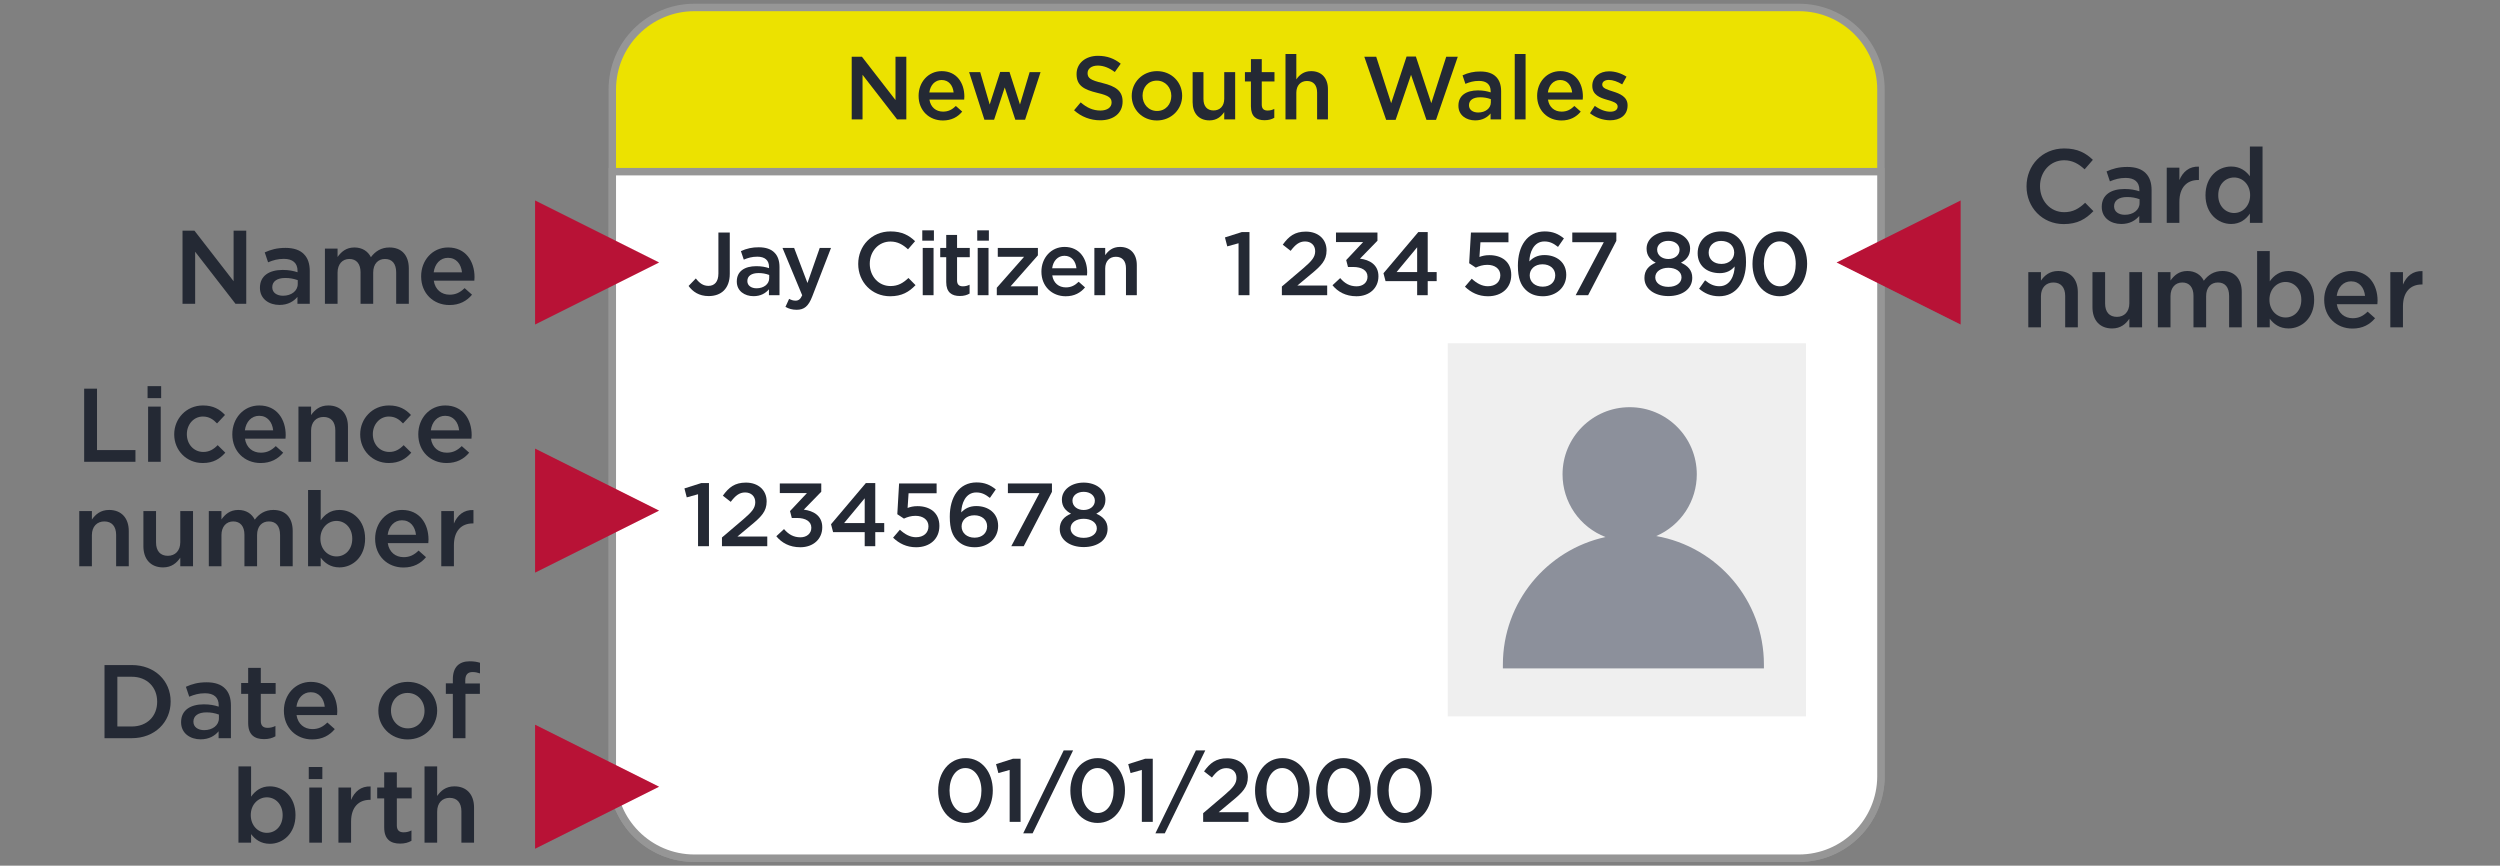 <svg width="335" height="116" xmlns="http://www.w3.org/2000/svg" aria-labelledby="uniqueTitleID uniqueDescID"><rect width="100%" height="100%" fill="#808080" stroke="none"/><defs><clipPath id="a"><path d="M335 0v116H0V0h335z"/></clipPath><clipPath id="b"><path d="M159 0c6.075 0 11 4.925 11 11v92c0 6.075-4.925 11-11 11H11c-6.075 0-11-4.925-11-11V11C0 4.925 4.925 0 11 0h148z"/></clipPath><clipPath id="c"><path d="M170 0v81c0 6.075-4.925 11-11 11H11C4.925 92 0 87.075 0 81V0h170z"/></clipPath><clipPath id="d"><path d="M1.596 0l5.25 6.776V0H8.54v9.8H7.098L1.694 2.828V9.8H0V0h1.596z"/></clipPath><clipPath id="e"><path d="M3.43 0c1.106 0 1.932.294 2.45.826.546.532.798 1.316.798 2.282V7.49H5.026v-.924c-.504.602-1.274 1.078-2.408 1.078C1.232 7.644 0 6.846 0 5.362v-.028c0-1.596 1.246-2.38 3.052-2.38.826 0 1.414.126 1.988.308V3.08c0-1.05-.644-1.61-1.834-1.61-.826 0-1.442.182-2.114.462L.644.602C1.456.238 2.254 0 3.43 0zm-.042 4.032c-1.092 0-1.736.462-1.736 1.232v.028c0 .714.63 1.12 1.442 1.12 1.12 0 1.974-.644 1.974-1.582v-.504a4.696 4.696 0 0 0-1.68-.294z"/></clipPath><clipPath id="f"><path d="M8.652 0c1.61 0 2.59 1.022 2.59 2.828v4.718H9.548v-4.2c0-1.176-.546-1.806-1.498-1.806-.924 0-1.582.644-1.582 1.834v4.172H4.774V3.332c0-1.148-.56-1.792-1.498-1.792s-1.582.7-1.582 1.834v4.172H0V.154h1.694v1.12C2.17.616 2.814 0 3.948 0c1.064 0 1.82.518 2.212 1.302C6.748.518 7.532 0 8.652 0z"/></clipPath><clipPath id="g"><path d="M3.612 0c2.352 0 3.542 1.848 3.542 3.976 0 .154-.014.308-.028.476H1.694c.182 1.204 1.036 1.876 2.128 1.876.826 0 1.414-.308 2.002-.882l.994.882c-.7.84-1.666 1.386-3.024 1.386C1.652 7.714 0 6.16 0 3.878V3.85C0 1.736 1.498 0 3.612 0zm-.014 1.386c-1.036 0-1.764.798-1.918 1.946h3.794c-.112-1.092-.756-1.946-1.876-1.946z"/></clipPath><clipPath id="h"><path d="M3.654 0c3.08 0 5.208 2.114 5.208 4.872V4.9c0 2.758-2.128 4.9-5.208 4.9H0V0zm0 1.568H1.722v6.664h1.932c2.058 0 3.402-1.386 3.402-3.304V4.9c0-1.918-1.344-3.332-3.402-3.332z"/></clipPath><clipPath id="i"><path d="M3.43 0c1.106 0 1.932.294 2.45.826.546.532.798 1.316.798 2.282V7.49H5.026v-.924c-.504.602-1.274 1.078-2.408 1.078C1.232 7.644 0 6.846 0 5.362v-.028c0-1.596 1.246-2.38 3.052-2.38.826 0 1.414.126 1.988.308V3.08c0-1.05-.644-1.61-1.834-1.61-.826 0-1.442.182-2.114.462L.644.602C1.456.238 2.254 0 3.43 0zm-.042 4.032c-1.092 0-1.736.462-1.736 1.232v.028c0 .714.63 1.12 1.442 1.12 1.12 0 1.974-.644 1.974-1.582v-.504a4.696 4.696 0 0 0-1.68-.294z"/></clipPath><clipPath id="j"><path d="M2.632 0v2.03H4.62v1.456H2.632v3.626c0 .658.336.924.91.924.378 0 .714-.084 1.05-.252V9.17c-.42.238-.882.378-1.526.378-1.246 0-2.128-.546-2.128-2.17V3.486H0V2.03h.938V0h1.694z"/></clipPath><clipPath id="k"><path d="M3.612 0c2.352 0 3.542 1.848 3.542 3.976 0 .154-.014.308-.028.476H1.694c.182 1.204 1.036 1.876 2.128 1.876.826 0 1.414-.308 2.002-.882l.994.882c-.7.84-1.666 1.386-3.024 1.386C1.652 7.714 0 6.16 0 3.878V3.85C0 1.736 1.498 0 3.612 0zm-.014 1.386c-1.036 0-1.764.798-1.918 1.946h3.794c-.112-1.092-.756-1.946-1.876-1.946z"/></clipPath><clipPath id="l"><path d="M3.948 0c2.268 0 3.934 1.722 3.934 3.836v.028c0 2.1-1.68 3.85-3.962 3.85C1.666 7.714 0 5.992 0 3.892v-.028C0 1.75 1.68 0 3.948 0zM3.92 1.484c-1.358 0-2.226 1.064-2.226 2.352v.028c0 1.288.938 2.366 2.254 2.366 1.372 0 2.24-1.064 2.24-2.338v-.028c0-1.302-.938-2.38-2.268-2.38z"/></clipPath><clipPath id="m"><path d="M3.206 0c.588 0 .994.084 1.372.196v1.428c-.336-.112-.63-.182-.994-.182-.644 0-.98.35-.98 1.12v.406h1.96v1.4H2.632v5.936H.938V4.368H0V2.954h.938v-.546c0-.812.21-1.428.602-1.82C1.932.196 2.478 0 3.206 0z"/></clipPath><clipPath id="n"><path d="M1.694 0v4.06c.546-.77 1.316-1.386 2.52-1.386 1.736 0 3.43 1.372 3.43 3.836v.028c0 2.45-1.68 3.836-3.43 3.836-1.232 0-2.002-.616-2.52-1.302v1.148H0V0h1.694zm2.114 4.144c-1.148 0-2.156.952-2.156 2.366v.028c0 1.414 1.008 2.366 2.156 2.366 1.162 0 2.114-.91 2.114-2.366V6.51c0-1.428-.966-2.366-2.114-2.366z"/></clipPath><clipPath id="o"><path d="M1.764 2.744v7.392H.07V2.744h1.694zM1.82 0v1.61H0V0h1.82z"/></clipPath><clipPath id="p"><path d="M4.11 0l.202.003v1.792h-.098c-1.484 0-2.52.966-2.52 2.926v2.814H0V.143h1.694v1.666C2.156.703 3.01-.053 4.312.003z"/></clipPath><clipPath id="q"><path d="M2.632 0v2.03H4.62v1.456H2.632v3.626c0 .658.336.924.91.924.378 0 .714-.084 1.05-.252V9.17c-.42.238-.882.378-1.526.378-1.246 0-2.128-.546-2.128-2.17V3.486H0V2.03h.938V0h1.694z"/></clipPath><clipPath id="r"><path d="M1.694 0v3.962c.476-.686 1.162-1.288 2.31-1.288 1.666 0 2.632 1.12 2.632 2.828v4.718H4.942v-4.2c0-1.148-.574-1.806-1.582-1.806-.98 0-1.666.686-1.666 1.834v4.172H0V0h1.694z"/></clipPath><clipPath id="s"><path d="M1.722 0v8.232h5.152V9.8H0V0h1.722z"/></clipPath><clipPath id="t"><path d="M1.764 2.744v7.392H.07V2.744h1.694zM1.82 0v1.61H0V0h1.82z"/></clipPath><clipPath id="u"><path d="M3.85 0c1.386 0 2.254.518 2.954 1.274L5.74 2.408c-.518-.546-1.064-.924-1.904-.924-1.232 0-2.142 1.064-2.142 2.352v.028c0 1.316.91 2.366 2.212 2.366.798 0 1.386-.364 1.918-.91l1.022 1.008c-.728.812-1.582 1.386-3.024 1.386C1.624 7.714 0 5.992 0 3.892v-.028C0 1.764 1.624 0 3.85 0z"/></clipPath><clipPath id="v"><path d="M3.612 0c2.352 0 3.542 1.848 3.542 3.976 0 .154-.014.308-.028.476H1.694c.182 1.204 1.036 1.876 2.128 1.876.826 0 1.414-.308 2.002-.882l.994.882c-.7.84-1.666 1.386-3.024 1.386C1.652 7.714 0 6.16 0 3.878V3.85C0 1.736 1.498 0 3.612 0zm-.014 1.386c-1.036 0-1.764.798-1.918 1.946h3.794c-.112-1.092-.756-1.946-1.876-1.946z"/></clipPath><clipPath id="w"><path d="M4.004 0C5.67 0 6.636 1.12 6.636 2.828v4.718H4.942v-4.2c0-1.148-.574-1.806-1.582-1.806-.98 0-1.666.686-1.666 1.834v4.172H0V.154h1.694v1.134C2.17.602 2.856 0 4.004 0z"/></clipPath><clipPath id="x"><path d="M3.85 0c1.386 0 2.254.518 2.954 1.274L5.74 2.408c-.518-.546-1.064-.924-1.904-.924-1.232 0-2.142 1.064-2.142 2.352v.028c0 1.316.91 2.366 2.212 2.366.798 0 1.386-.364 1.918-.91l1.022 1.008c-.728.812-1.582 1.386-3.024 1.386C1.624 7.714 0 5.992 0 3.892v-.028C0 1.764 1.624 0 3.85 0z"/></clipPath><clipPath id="y"><path d="M3.612 0c2.352 0 3.542 1.848 3.542 3.976 0 .154-.014.308-.028.476H1.694c.182 1.204 1.036 1.876 2.128 1.876.826 0 1.414-.308 2.002-.882l.994.882c-.7.84-1.666 1.386-3.024 1.386C1.652 7.714 0 6.16 0 3.878V3.85C0 1.736 1.498 0 3.612 0zm-.014 1.386c-1.036 0-1.764.798-1.918 1.946h3.794c-.112-1.092-.756-1.946-1.876-1.946z"/></clipPath><clipPath id="z"><path d="M4.004 0C5.67 0 6.636 1.12 6.636 2.828v4.718H4.942v-4.2c0-1.148-.574-1.806-1.582-1.806-.98 0-1.666.686-1.666 1.834v4.172H0V.154h1.694v1.134C2.17.602 2.856 0 4.004 0z"/></clipPath><clipPath id="A"><path d="M1.694 0v4.2c0 1.148.574 1.792 1.582 1.792.98 0 1.666-.672 1.666-1.82V0H6.65v7.392H4.942V6.244c-.476.7-1.162 1.302-2.31 1.302C.966 7.546 0 6.426 0 4.704V0h1.694z"/></clipPath><clipPath id="B"><path d="M8.652 0c1.61 0 2.59 1.022 2.59 2.828v4.718H9.548v-4.2c0-1.176-.546-1.806-1.498-1.806-.924 0-1.582.644-1.582 1.834v4.172H4.774V3.332c0-1.148-.56-1.792-1.498-1.792s-1.582.7-1.582 1.834v4.172H0V.154h1.694v1.12C2.17.616 2.814 0 3.948 0c1.064 0 1.82.518 2.212 1.302C6.748.518 7.532 0 8.652 0z"/></clipPath><clipPath id="C"><path d="M1.694 0v4.06c.546-.77 1.316-1.386 2.52-1.386 1.736 0 3.43 1.372 3.43 3.836v.028c0 2.45-1.68 3.836-3.43 3.836-1.232 0-2.002-.616-2.52-1.302v1.148H0V0h1.694zm2.114 4.144c-1.148 0-2.156.952-2.156 2.366v.028c0 1.414 1.008 2.366 2.156 2.366 1.162 0 2.114-.91 2.114-2.366V6.51c0-1.428-.966-2.366-2.114-2.366z"/></clipPath><clipPath id="D"><path d="M3.612 0c2.352 0 3.542 1.848 3.542 3.976 0 .154-.014.308-.028.476H1.694c.182 1.204 1.036 1.876 2.128 1.876.826 0 1.414-.308 2.002-.882l.994.882c-.7.84-1.666 1.386-3.024 1.386C1.652 7.714 0 6.16 0 3.878V3.85C0 1.736 1.498 0 3.612 0zm-.014 1.386c-1.036 0-1.764.798-1.918 1.946h3.794c-.112-1.092-.756-1.946-1.876-1.946z"/></clipPath><clipPath id="E"><path d="M5.054 0C6.86 0 7.952.63 8.89 1.526L7.784 2.8C7 2.072 6.16 1.582 5.04 1.582c-1.862 0-3.234 1.54-3.234 3.458v.028c0 1.918 1.358 3.472 3.234 3.472 1.204 0 1.974-.476 2.814-1.26L8.96 8.4c-1.022 1.064-2.142 1.736-3.976 1.736C2.128 10.136 0 7.91 0 5.096v-.028C0 2.282 2.086 0 5.054 0z"/></clipPath><clipPath id="F"><path d="M3.43 0c1.106 0 1.932.294 2.45.826.546.532.798 1.316.798 2.282V7.49H5.026v-.924c-.504.602-1.274 1.078-2.408 1.078C1.232 7.644 0 6.846 0 5.362v-.028c0-1.596 1.246-2.38 3.052-2.38.826 0 1.414.126 1.988.308V3.08c0-1.05-.644-1.61-1.834-1.61-.826 0-1.442.182-2.114.462L.644.602C1.456.238 2.254 0 3.43 0zm-.042 4.032c-1.092 0-1.736.462-1.736 1.232v.028c0 .714.63 1.12 1.442 1.12 1.12 0 1.974-.644 1.974-1.582v-.504a4.696 4.696 0 0 0-1.68-.294z"/></clipPath><clipPath id="G"><path d="M4.11 0l.202.003v1.792h-.098c-1.484 0-2.52.966-2.52 2.926v2.814H0V.143h1.694v1.666C2.156.703 3.01-.053 4.312.003z"/></clipPath><clipPath id="H"><path d="M7.644 0v10.22H5.95V8.988c-.546.77-1.316 1.386-2.52 1.386C1.694 10.374 0 8.988 0 6.538V6.51c0-2.45 1.666-3.836 3.43-3.836 1.218 0 1.988.602 2.52 1.302V0h1.694zM3.836 4.144c-1.162 0-2.128.896-2.128 2.366v.028c0 1.428.98 2.366 2.128 2.366 1.134 0 2.142-.952 2.142-2.366V6.51c0-1.428-1.008-2.366-2.142-2.366z"/></clipPath><clipPath id="I"><path d="M4.004 0C5.67 0 6.636 1.12 6.636 2.828v4.718H4.942v-4.2c0-1.148-.574-1.806-1.582-1.806-.98 0-1.666.686-1.666 1.834v4.172H0V.154h1.694v1.134C2.17.602 2.856 0 4.004 0z"/></clipPath><clipPath id="J"><path d="M1.694 0v4.2c0 1.148.574 1.792 1.582 1.792.98 0 1.666-.672 1.666-1.82V0H6.65v7.392H4.942V6.244c-.476.7-1.162 1.302-2.31 1.302C.966 7.546 0 6.426 0 4.704V0h1.694z"/></clipPath><clipPath id="K"><path d="M8.652 0c1.61 0 2.59 1.022 2.59 2.828v4.718H9.548v-4.2c0-1.176-.546-1.806-1.498-1.806-.924 0-1.582.644-1.582 1.834v4.172H4.774V3.332c0-1.148-.56-1.792-1.498-1.792s-1.582.7-1.582 1.834v4.172H0V.154h1.694v1.12C2.17.616 2.814 0 3.948 0c1.064 0 1.82.518 2.212 1.302C6.748.518 7.532 0 8.652 0z"/></clipPath><clipPath id="L"><path d="M1.694 0v4.06c.546-.77 1.316-1.386 2.52-1.386 1.736 0 3.43 1.372 3.43 3.836v.028c0 2.45-1.68 3.836-3.43 3.836-1.232 0-2.002-.616-2.52-1.302v1.148H0V0h1.694zm2.114 4.144c-1.148 0-2.156.952-2.156 2.366v.028c0 1.414 1.008 2.366 2.156 2.366 1.162 0 2.114-.91 2.114-2.366V6.51c0-1.428-.966-2.366-2.114-2.366z"/></clipPath><clipPath id="M"><path d="M3.612 0c2.352 0 3.542 1.848 3.542 3.976 0 .154-.014.308-.028.476H1.694c.182 1.204 1.036 1.876 2.128 1.876.826 0 1.414-.308 2.002-.882l.994.882c-.7.84-1.666 1.386-3.024 1.386C1.652 7.714 0 6.16 0 3.878V3.85C0 1.736 1.498 0 3.612 0zm-.014 1.386c-1.036 0-1.764.798-1.918 1.946h3.794c-.112-1.092-.756-1.946-1.876-1.946z"/></clipPath><clipPath id="N"><path d="M4.11 0l.202.003v1.792h-.098c-1.484 0-2.52.966-2.52 2.926v2.814H0V.143h1.694v1.666C2.156.703 3.01-.053 4.312.003z"/></clipPath><clipPath id="O"><path d="M3.672 0C5.868 0 7.32 1.92 7.32 4.32v.024c0 2.4-1.464 4.344-3.672 4.344S0 6.768 0 4.368v-.024C0 1.944 1.464 0 3.672 0zm-.024 1.332c-1.296 0-2.124 1.32-2.124 2.988v.024c0 1.656.84 3.012 2.148 3.012 1.308 0 2.124-1.344 2.124-2.988v-.024c0-1.656-.852-3.012-2.148-3.012z"/></clipPath><clipPath id="P"><path d="M3.288 0v8.46H1.824V1.5l-1.512.42L0 .72 2.268 0h1.02z"/></clipPath><clipPath id="Q"><path d="M6.684 0L1.26 11.112H0L5.424 0h1.26z"/></clipPath><clipPath id="R"><path d="M3.672 0C5.868 0 7.32 1.92 7.32 4.32v.024c0 2.4-1.464 4.344-3.672 4.344S0 6.768 0 4.368v-.024C0 1.944 1.464 0 3.672 0zm-.024 1.332c-1.296 0-2.124 1.32-2.124 2.988v.024c0 1.656.84 3.012 2.148 3.012 1.308 0 2.124-1.344 2.124-2.988v-.024c0-1.656-.852-3.012-2.148-3.012z"/></clipPath><clipPath id="S"><path d="M3.288 0v8.46H1.824V1.5l-1.512.42L0 .72 2.268 0h1.02z"/></clipPath><clipPath id="T"><path d="M6.684 0L1.26 11.112H0L5.424 0h1.26z"/></clipPath><clipPath id="U"><path d="M3.216 0C4.86 0 5.988 1.008 5.988 2.508v.024c0 1.32-.696 2.04-2.184 3.252l-1.728 1.44h3.996V8.52H0V7.356l2.892-2.46c1.152-.984 1.572-1.512 1.572-2.268 0-.828-.588-1.308-1.356-1.308-.768 0-1.296.42-1.932 1.26L.12 1.752C.924.636 1.716 0 3.216 0z"/></clipPath><clipPath id="V"><path d="M3.672 0C5.868 0 7.32 1.92 7.32 4.32v.024c0 2.4-1.464 4.344-3.672 4.344S0 6.768 0 4.368v-.024C0 1.944 1.464 0 3.672 0zm-.024 1.332c-1.296 0-2.124 1.32-2.124 2.988v.024c0 1.656.84 3.012 2.148 3.012 1.308 0 2.124-1.344 2.124-2.988v-.024c0-1.656-.852-3.012-2.148-3.012z"/></clipPath><clipPath id="W"><path d="M3.672 0C5.868 0 7.32 1.92 7.32 4.32v.024c0 2.4-1.464 4.344-3.672 4.344S0 6.768 0 4.368v-.024C0 1.944 1.464 0 3.672 0zm-.024 1.332c-1.296 0-2.124 1.32-2.124 2.988v.024c0 1.656.84 3.012 2.148 3.012 1.308 0 2.124-1.344 2.124-2.988v-.024c0-1.656-.852-3.012-2.148-3.012z"/></clipPath><clipPath id="X"><path d="M3.288 0v8.46H1.824V1.5l-1.512.42L0 .72 2.268 0h1.02z"/></clipPath><clipPath id="Y"><path d="M3.216 0C4.86 0 5.988 1.008 5.988 2.508v.024c0 1.32-.696 2.04-2.184 3.252l-1.728 1.44h3.996V8.52H0V7.356l2.892-2.46c1.152-.984 1.572-1.512 1.572-2.268 0-.828-.588-1.308-1.356-1.308-.768 0-1.296.42-1.932 1.26L.12 1.752C.924.636 1.716 0 3.216 0z"/></clipPath><clipPath id="Z"><path d="M6.024 0v1.104l-2.34 2.4c1.272.156 2.472.804 2.472 2.352v.024c0 1.548-1.188 2.664-2.94 2.664C1.752 8.544.708 7.932 0 7.068l1.032-.96c.6.708 1.272 1.104 2.208 1.104.828 0 1.452-.504 1.452-1.272v-.024c0-.828-.756-1.296-1.932-1.296h-.684l-.24-.924 2.268-2.412H.468V0h5.556z"/></clipPath><clipPath id="aa"><path d="M5.928 0v5.364h1.2v1.212h-1.2V8.46H4.512V6.576H.276L0 5.52 4.668 0h1.26zM4.512 2.04l-2.76 3.324h2.76V2.04z"/></clipPath><clipPath id="ab"><path d="M5.832 0v1.308H2.076l-.132 1.968c.396-.144.768-.24 1.332-.24 1.632 0 2.928.864 2.928 2.64V5.7c0 1.716-1.26 2.844-3.12 2.844C1.8 8.544.792 8.028 0 7.26l.912-1.068c.672.624 1.38 1.008 2.16 1.008 1.008 0 1.668-.576 1.668-1.452v-.024c0-.852-.72-1.392-1.74-1.392-.6 0-1.116.168-1.548.372l-.888-.588L.804 0h5.028z"/></clipPath><clipPath id="ac"><path d="M3.6 0c1.092 0 1.836.348 2.568.936l-.792 1.14c-.588-.456-1.08-.732-1.824-.732-1.464 0-1.992 1.524-2.016 2.676.492-.516 1.116-.852 2.016-.852 1.62 0 2.928.96 2.928 2.64v.024c0 1.668-1.356 2.856-3.12 2.856-1.032 0-1.776-.324-2.34-.888C.384 7.164 0 6.288 0 4.596v-.024C0 2.004 1.224 0 3.6 0zm-.312 4.404c-1.044 0-1.704.672-1.704 1.476v.024c0 .852.696 1.5 1.74 1.5s1.68-.648 1.68-1.512v-.024c0-.84-.672-1.464-1.716-1.464z"/></clipPath><clipPath id="ad"><path d="M5.904 0v1.116L2.124 8.4H.456l3.768-7.104H0V0h5.904z"/></clipPath><clipPath id="ae"><path d="M3.204 0C4.884 0 6.12.972 6.12 2.268v.024c0 .936-.516 1.5-1.224 1.872.924.42 1.512 1.02 1.512 2.016v.024c0 1.5-1.368 2.436-3.204 2.436S0 7.68 0 6.228v-.024c0-1.008.564-1.644 1.512-2.04C.804 3.792.288 3.228.288 2.292v-.024C.288.984 1.524 0 3.204 0zm0 4.848c-.996 0-1.752.504-1.752 1.272v.024c0 .684.648 1.26 1.752 1.26s1.764-.564 1.764-1.26V6.12c0-.768-.768-1.272-1.764-1.272zm0-3.612c-.9 0-1.5.528-1.5 1.164v.024c0 .732.636 1.248 1.5 1.248s1.5-.516 1.5-1.236v-.024c0-.648-.6-1.176-1.5-1.176z"/></clipPath><clipPath id="af"><path d="M1.368 0l4.5 5.808V0H7.32v8.4H6.084L1.452 2.424V8.4H0V0h1.368z"/></clipPath><clipPath id="ag"><path d="M3.096 0c2.016 0 3.036 1.584 3.036 3.408 0 .132-.012.264-.024.408H1.452c.156 1.032.888 1.608 1.824 1.608.708 0 1.212-.264 1.716-.756l.852.756c-.6.72-1.428 1.188-2.592 1.188C1.416 6.612 0 5.28 0 3.324V3.3C0 1.488 1.284 0 3.096 0zm-.012 1.188c-.888 0-1.512.684-1.644 1.668h3.252c-.096-.936-.648-1.668-1.608-1.668z"/></clipPath><clipPath id="ah"><path d="M5.412 0l1.404 4.368L8.112.024h1.464L7.5 6.408H6.192L4.776 2.076 3.348 6.408H2.052L0 .024h1.488L2.76 4.368 4.164 0h1.248z"/></clipPath><clipPath id="ai"><path d="M3.204 0C4.428 0 5.4.372 6.252 1.056L5.46 2.172c-.756-.564-1.512-.864-2.28-.864-.864 0-1.368.444-1.368.996v.024c0 .648.384.936 2.004 1.32 1.776.432 2.688 1.068 2.688 2.46v.024c0 1.572-1.236 2.508-3 2.508A5.174 5.174 0 0 1 0 7.296L.888 6.24c.804.696 1.62 1.092 2.652 1.092.912 0 1.488-.432 1.488-1.056v-.024c0-.6-.336-.924-1.896-1.284C1.344 4.536.336 4.008.336 2.46v-.024C.336.996 1.536 0 3.204 0z"/></clipPath><clipPath id="aj"><path d="M3.384 0c1.944 0 3.372 1.476 3.372 3.288v.024c0 1.8-1.44 3.3-3.396 3.3C1.428 6.612 0 5.136 0 3.336v-.024C0 1.5 1.44 0 3.384 0zM3.36 1.272c-1.164 0-1.908.912-1.908 2.016v.024c0 1.104.804 2.028 1.932 2.028 1.176 0 1.92-.912 1.92-2.004v-.024c0-1.116-.804-2.04-1.944-2.04z"/></clipPath><clipPath id="ak"><path d="M1.452 0v3.6c0 .984.492 1.536 1.356 1.536.84 0 1.428-.576 1.428-1.56V0H5.7v6.336H4.236v-.984c-.408.6-.996 1.116-1.98 1.116C.828 6.468 0 5.508 0 4.032V0h1.452z"/></clipPath><clipPath id="al"><path d="M2.256 0v1.74H3.96v1.248H2.256v3.108c0 .564.288.792.78.792.324 0 .612-.072.9-.216V7.86c-.36.204-.756.324-1.308.324-1.068 0-1.824-.468-1.824-1.86V2.988H0V1.74h.804V0h1.452z"/></clipPath><clipPath id="am"><path d="M1.452 0v3.396c.408-.588.996-1.104 1.98-1.104 1.428 0 2.256.96 2.256 2.424V8.76H4.236v-3.6c0-.984-.492-1.548-1.356-1.548-.84 0-1.428.588-1.428 1.572V8.76H0V0h1.452z"/></clipPath><clipPath id="an"><path d="M6.912 0l2.064 6.252L10.98.024h1.548l-2.916 8.46H8.328L6.264 2.448 4.2 8.484H2.928L0 .024h1.596L3.6 6.252 5.664 0h1.248z"/></clipPath><clipPath id="ao"><path d="M2.94 0c.948 0 1.656.252 2.1.708.468.456.684 1.128.684 1.956V6.42H4.308v-.792c-.432.516-1.092.924-2.064.924C1.056 6.552 0 5.868 0 4.596v-.024c0-1.368 1.068-2.04 2.616-2.04.708 0 1.212.108 1.704.264V2.64c0-.9-.552-1.38-1.572-1.38-.708 0-1.236.156-1.812.396L.552.516A5.406 5.406 0 0 1 2.94 0zm-.036 3.456c-.936 0-1.488.396-1.488 1.056v.024c0 .612.54.96 1.236.96.96 0 1.692-.552 1.692-1.356v-.432a4.025 4.025 0 0 0-1.44-.252z"/></clipPath><clipPath id="ap"><path d="M1.452 0v8.76H0V0h1.452z"/></clipPath><clipPath id="aq"><path d="M3.096 0c2.016 0 3.036 1.584 3.036 3.408 0 .132-.012.264-.024.408H1.452c.156 1.032.888 1.608 1.824 1.608.708 0 1.212-.264 1.716-.756l.852.756c-.6.72-1.428 1.188-2.592 1.188C1.416 6.612 0 5.28 0 3.324V3.3C0 1.488 1.284 0 3.096 0zm-.012 1.188c-.888 0-1.512.684-1.644 1.668h3.252c-.096-.936-.648-1.668-1.608-1.668z"/></clipPath><clipPath id="ar"><path d="M2.568 0c.792 0 1.656.276 2.328.72L4.32 1.752c-.612-.372-1.26-.6-1.788-.6-.564 0-.888.264-.888.624V1.8c0 .468.684.66 1.428.9.924.288 1.968.708 1.968 1.848v.024c0 1.332-1.032 1.992-2.352 1.992A4.45 4.45 0 0 1 0 5.616l.648-.984c.696.516 1.428.78 2.076.78.624 0 .984-.264.984-.684v-.024c0-.492-.672-.66-1.416-.888-.936-.264-1.98-.648-1.98-1.86v-.024C.312.732 1.308 0 2.568 0z"/></clipPath><clipPath id="as"><path d="M3.288 0v8.46H1.824V1.5l-1.512.42L0 .72 2.268 0h1.02z"/></clipPath><clipPath id="at"><path d="M3.216 0C4.86 0 5.988 1.008 5.988 2.508v.024c0 1.32-.696 2.04-2.184 3.252l-1.728 1.44h3.996V8.52H0V7.356l2.892-2.46c1.152-.984 1.572-1.512 1.572-2.268 0-.828-.588-1.308-1.356-1.308-.768 0-1.296.42-1.932 1.26L.12 1.752C.924.636 1.716 0 3.216 0z"/></clipPath><clipPath id="au"><path d="M6.024 0v1.104l-2.34 2.4c1.272.156 2.472.804 2.472 2.352v.024c0 1.548-1.188 2.664-2.94 2.664C1.752 8.544.708 7.932 0 7.068l1.032-.96c.6.708 1.272 1.104 2.208 1.104.828 0 1.452-.504 1.452-1.272v-.024c0-.828-.756-1.296-1.932-1.296h-.684l-.24-.924 2.268-2.412H.468V0h5.556z"/></clipPath><clipPath id="av"><path d="M5.928 0v5.364h1.2v1.212h-1.2V8.46H4.512V6.576H.276L0 5.52 4.668 0h1.26zM4.512 2.04l-2.76 3.324h2.76V2.04z"/></clipPath><clipPath id="aw"><path d="M5.832 0v1.308H2.076l-.132 1.968c.396-.144.768-.24 1.332-.24 1.632 0 2.928.864 2.928 2.64V5.7c0 1.716-1.26 2.844-3.12 2.844C1.8 8.544.792 8.028 0 7.26l.912-1.068c.672.624 1.38 1.008 2.16 1.008 1.008 0 1.668-.576 1.668-1.452v-.024c0-.852-.72-1.392-1.74-1.392-.6 0-1.116.168-1.548.372l-.888-.588L.804 0h5.028z"/></clipPath><clipPath id="ax"><path d="M3.6 0c1.092 0 1.836.348 2.568.936l-.792 1.14c-.588-.456-1.08-.732-1.824-.732-1.464 0-1.992 1.524-2.016 2.676.492-.516 1.116-.852 2.016-.852 1.62 0 2.928.96 2.928 2.64v.024c0 1.668-1.356 2.856-3.12 2.856-1.032 0-1.776-.324-2.34-.888C.384 7.164 0 6.288 0 4.596v-.024C0 2.004 1.224 0 3.6 0zm-.312 4.404c-1.044 0-1.704.672-1.704 1.476v.024c0 .852.696 1.5 1.74 1.5s1.68-.648 1.68-1.512v-.024c0-.84-.672-1.464-1.716-1.464z"/></clipPath><clipPath id="ay"><path d="M5.904 0v1.116L2.124 8.4H.456l3.768-7.104H0V0h5.904z"/></clipPath><clipPath id="az"><path d="M3.204 0C4.884 0 6.12.972 6.12 2.268v.024c0 .936-.516 1.5-1.224 1.872.924.42 1.512 1.02 1.512 2.016v.024c0 1.5-1.368 2.436-3.204 2.436S0 7.68 0 6.228v-.024c0-1.008.564-1.644 1.512-2.04C.804 3.792.288 3.228.288 2.292v-.024C.288.984 1.524 0 3.204 0zm0 4.848c-.996 0-1.752.504-1.752 1.272v.024c0 .684.648 1.26 1.752 1.26s1.764-.564 1.764-1.26V6.12c0-.768-.768-1.272-1.764-1.272zm0-3.612c-.9 0-1.5.528-1.5 1.164v.024c0 .732.636 1.248 1.5 1.248s1.5-.516 1.5-1.236v-.024c0-.648-.6-1.176-1.5-1.176z"/></clipPath><clipPath id="aA"><path d="M3.132 0c1.056 0 1.74.3 2.34.888.612.624 1.008 1.548 1.008 3.204v.024c0 2.7-1.332 4.572-3.6 4.572-1.164 0-1.98-.42-2.688-1.008l.804-1.128c.636.528 1.2.792 1.92.792 1.488 0 2.028-1.536 2.04-2.652-.468.564-1.116.9-1.98.9C1.188 5.592 0 4.548 0 2.928v-.024C0 1.26 1.272 0 3.132 0zm.012 1.272c-1.044 0-1.668.696-1.668 1.56v.024c0 .876.672 1.5 1.716 1.5 1.068 0 1.704-.696 1.704-1.512V2.82c0-.876-.684-1.548-1.752-1.548z"/></clipPath><clipPath id="aB"><path d="M3.672 0C5.868 0 7.32 1.92 7.32 4.32v.024c0 2.4-1.464 4.344-3.672 4.344S0 6.768 0 4.368v-.024C0 1.944 1.464 0 3.672 0zm-.024 1.332c-1.296 0-2.124 1.32-2.124 2.988v.024c0 1.656.84 3.012 2.148 3.012 1.308 0 2.124-1.344 2.124-2.988v-.024c0-1.656-.852-3.012-2.148-3.012z"/></clipPath><clipPath id="aC"><path d="M5.52 0v5.544c0 .996-.3 1.74-.792 2.232-.492.492-1.2.744-2.04.744C1.392 8.52.552 7.92 0 7.164l.972-1.008c.492.636.984.996 1.692.996.792 0 1.332-.528 1.332-1.656V0H5.52z"/></clipPath><clipPath id="aD"><path d="M2.94 0c.948 0 1.656.252 2.1.708.468.456.684 1.128.684 1.956V6.42H4.308v-.792c-.432.516-1.092.924-2.064.924C1.056 6.552 0 5.868 0 4.596v-.024c0-1.368 1.068-2.04 2.616-2.04.708 0 1.212.108 1.704.264V2.64c0-.9-.552-1.38-1.572-1.38-.708 0-1.236.156-1.812.396L.552.516A5.406 5.406 0 0 1 2.94 0zm-.036 3.456c-.936 0-1.488.396-1.488 1.056v.024c0 .612.54.96 1.236.96.96 0 1.692-.552 1.692-1.356v-.432a4.025 4.025 0 0 0-1.44-.252z"/></clipPath><clipPath id="aE"><path d="M1.56 0l1.788 4.704L4.992 0h1.512l-2.52 6.516C3.48 7.812 2.916 8.292 1.896 8.292c-.6 0-1.056-.144-1.5-.384l.492-1.08c.264.144.552.24.852.24.408 0 .66-.18.9-.72L0 0h1.56z"/></clipPath><clipPath id="aF"><path d="M4.332 0C5.88 0 6.816.54 7.62 1.308L6.672 2.4C6 1.776 5.28 1.356 4.32 1.356c-1.596 0-2.772 1.32-2.772 2.964v.024c0 1.644 1.164 2.976 2.772 2.976 1.032 0 1.692-.408 2.412-1.08l.948.96c-.876.912-1.836 1.488-3.408 1.488C1.824 8.688 0 6.78 0 4.368v-.024C0 1.956 1.788 0 4.332 0z"/></clipPath><clipPath id="aG"><path d="M1.512 2.352v6.336H.06V2.352h1.452zM1.56 0v1.38H0V0h1.56z"/></clipPath><clipPath id="aH"><path d="M2.256 0v1.74H3.96v1.248H2.256v3.108c0 .564.288.792.78.792.324 0 .612-.072.9-.216V7.86c-.36.204-.756.324-1.308.324-1.068 0-1.824-.468-1.824-1.86V2.988H0V1.74h.804V0h1.452z"/></clipPath><clipPath id="aI"><path d="M1.512 2.352v6.336H.06V2.352h1.452zM1.56 0v1.38H0V0h1.56z"/></clipPath><clipPath id="aJ"><path d="M5.508 0v.996l-3.66 4.152h3.66v1.188H0V5.34l3.66-4.152H.132V0h5.376z"/></clipPath><clipPath id="aK"><path d="M3.096 0c2.016 0 3.036 1.584 3.036 3.408 0 .132-.012.264-.024.408H1.452c.156 1.032.888 1.608 1.824 1.608.708 0 1.212-.264 1.716-.756l.852.756c-.6.72-1.428 1.188-2.592 1.188C1.416 6.612 0 5.28 0 3.324V3.3C0 1.488 1.284 0 3.096 0zm-.012 1.188c-.888 0-1.512.684-1.644 1.668h3.252c-.096-.936-.648-1.668-1.608-1.668z"/></clipPath><clipPath id="aL"><path d="M3.432 0C4.86 0 5.688.96 5.688 2.424v4.044H4.236v-3.6c0-.984-.492-1.548-1.356-1.548-.84 0-1.428.588-1.428 1.572v3.576H0V.132h1.452v.972C1.86.516 2.448 0 3.432 0z"/></clipPath><clipPath id="aM"><path d="M8.312 0l8.312 16.624H0L8.312 0z"/></clipPath><clipPath id="aN"><path d="M8.312 0l8.312 16.624H0L8.312 0z"/></clipPath><clipPath id="aO"><path d="M8.312 0l8.312 16.624H0L8.312 0z"/></clipPath><clipPath id="aP"><path d="M48 0v50H0V0h48z"/></clipPath><clipPath id="aQ"><path d="M16.99 0c4.969 0 8.996 4.03 8.996 9a9.002 9.002 0 0 1-5.436 8.268c8.2 1.446 14.43 8.606 14.43 17.222V35H0v-.51c0-8.377 5.89-15.38 13.755-17.09A9.002 9.002 0 0 1 7.995 9c0-4.97 4.028-9 8.996-9z"/></clipPath></defs><g clip-path="url(#a)"><g clip-path="url(#b)" transform="translate(82.048 1)"><path fill="#ECE200" d="M0 0h170v114H0V0z"/></g><path d="M93.048 1h148c6.075 0 11 4.925 11 11v92c0 6.075-4.925 11-11 11h-148c-6.075 0-11-4.925-11-11V12c0-6.075 4.925-11 11-11z" stroke="#969696" fill="none" stroke-miterlimit="10"/><g clip-path="url(#c)" transform="translate(82.048 23)"><path fill="#FFF" d="M0 0h170v92H0V0z"/></g><path d="M252.048 104c0 6.075-4.925 11-11 11h-148c-6.075 0-11-4.925-11-11V23h170v81z" stroke="#969696" fill="none" stroke-miterlimit="10"/><g clip-path="url(#d)" transform="translate(24.457 30.907)"><path fill="#242934" d="M0 0h8.54v9.8H0V0z"/></g><g clip-path="url(#e)" transform="translate(34.831 33.217)"><path fill="#242934" d="M0 0h6.678v7.644H0V0z"/></g><g clip-path="url(#f)" transform="translate(43.54 33.161)"><path fill="#242934" d="M0 0h11.242v7.546H0V0z"/></g><g clip-path="url(#g)" transform="translate(56.433 33.161)"><path fill="#242934" d="M0 0h7.154v7.714H0V0z"/></g><g clip-path="url(#h)" transform="translate(14.004 89.117)"><path fill="#242934" d="M0 0h8.862v9.8H0V0z"/></g><g clip-path="url(#i)" transform="translate(24.266 91.427)"><path fill="#242934" d="M0 0h6.678v7.644H0V0z"/></g><g clip-path="url(#j)" transform="translate(32.316 89.495)"><path fill="#242934" d="M0 0h4.62v9.548H0V0z"/></g><g clip-path="url(#k)" transform="translate(38.042 91.371)"><path fill="#242934" d="M0 0h7.154v7.714H0V0z"/></g><g clip-path="url(#l)" transform="translate(50.698 91.371)"><path fill="#242934" d="M0 0h7.882v7.714H0V0z"/></g><g clip-path="url(#m)" transform="translate(59.742 88.613)"><path fill="#242934" d="M0 0h4.578v10.304H0V0z"/></g><g clip-path="url(#n)" transform="translate(31.952 102.697)"><path fill="#242934" d="M0 0h7.644v10.374H0V0z"/></g><g clip-path="url(#o)" transform="translate(41.374 102.781)"><path fill="#242934" d="M0 0h1.82v10.136H0V0z"/></g><g clip-path="url(#p)" transform="translate(45.35 105.382)"><path fill="#242934" d="M0 0h4.312v7.535H0V0z"/></g><g clip-path="url(#q)" transform="translate(50.544 103.495)"><path fill="#242934" d="M0 0h4.62v9.548H0V0z"/></g><g clip-path="url(#r)" transform="translate(56.886 102.697)"><path fill="#242934" d="M0 0h6.636v10.22H0V0z"/></g><g><g clip-path="url(#s)" transform="translate(11.277 52.078)"><path fill="#242934" d="M0 0h6.874v9.8H0V0z"/></g><g clip-path="url(#t)" transform="translate(19.775 51.742)"><path fill="#242934" d="M0 0h1.82v10.136H0V0z"/></g><g clip-path="url(#u)" transform="translate(23.345 54.332)"><path fill="#242934" d="M0 0h6.846v7.714H0V0z"/></g><g clip-path="url(#v)" transform="translate(31.13 54.332)"><path fill="#242934" d="M0 0h7.154v7.714H0V0z"/></g><g clip-path="url(#w)" transform="translate(39.991 54.332)"><path fill="#242934" d="M0 0h6.636v7.546H0V0z"/></g><g clip-path="url(#x)" transform="translate(48.265 54.332)"><path fill="#242934" d="M0 0h6.846v7.714H0V0z"/></g><g clip-path="url(#y)" transform="translate(56.05 54.332)"><path fill="#242934" d="M0 0h7.154v7.714H0V0z"/></g><g clip-path="url(#z)" transform="translate(10.62 68.332)"><path fill="#242934" d="M0 0h6.636v7.546H0V0z"/></g><g clip-path="url(#A)" transform="translate(19.215 68.486)"><path fill="#242934" d="M0 0h6.65v7.546H0V0z"/></g><g clip-path="url(#B)" transform="translate(27.98 68.332)"><path fill="#242934" d="M0 0h11.242v7.546H0V0z"/></g><g clip-path="url(#C)" transform="translate(41.28 65.658)"><path fill="#242934" d="M0 0h7.644v10.374H0V0z"/></g><g clip-path="url(#D)" transform="translate(50.267 68.332)"><path fill="#242934" d="M0 0h7.154v7.714H0V0z"/></g><g clip-path="url(#p)" transform="translate(59.13 68.343)"><path fill="#242934" d="M0 0h4.312v7.535H0V0z"/></g></g><g><g clip-path="url(#E)" transform="translate(271.555 19.892)"><path fill="#242934" d="M0 0h8.96v10.136H0V0z"/></g><g clip-path="url(#F)" transform="translate(281.635 22.37)"><path fill="#242934" d="M0 0h6.678v7.644H0V0z"/></g><g clip-path="url(#G)" transform="translate(290.343 22.325)"><path fill="#242934" d="M0 0h4.312v7.535H0V0z"/></g><g clip-path="url(#H)" transform="translate(295.537 19.64)"><path fill="#242934" d="M0 0h7.644v10.374H0V0z"/></g><g clip-path="url(#I)" transform="translate(271.793 36.314)"><path fill="#242934" d="M0 0h6.636v7.546H0V0z"/></g><g clip-path="url(#J)" transform="translate(280.39 36.468)"><path fill="#242934" d="M0 0h6.65v7.546H0V0z"/></g><g clip-path="url(#K)" transform="translate(289.153 36.314)"><path fill="#242934" d="M0 0h11.242v7.546H0V0z"/></g><g clip-path="url(#L)" transform="translate(302.453 33.64)"><path fill="#242934" d="M0 0h7.644v10.374H0V0z"/></g><g clip-path="url(#M)" transform="translate(311.441 36.314)"><path fill="#242934" d="M0 0h7.154v7.714H0V0z"/></g><g clip-path="url(#N)" transform="translate(320.303 36.325)"><path fill="#242934" d="M0 0h4.312v7.535H0V0z"/></g></g><g><g clip-path="url(#O)" transform="translate(125.715 101.587)"><path fill="#242934" d="M0 0h7.32v8.688H0V0z"/></g><g clip-path="url(#P)" transform="translate(133.47 101.671)"><path fill="#242934" d="M0 0h3.288v8.46H0V0z"/></g><g clip-path="url(#Q)" transform="translate(137.11 100.555)"><path fill="#242934" d="M0 0h6.684v11.112H0V0z"/></g><g clip-path="url(#R)" transform="translate(143.427 101.587)"><path fill="#242934" d="M0 0h7.32v8.688H0V0z"/></g><g clip-path="url(#S)" transform="translate(151.183 101.671)"><path fill="#242934" d="M0 0h3.288v8.46H0V0z"/></g><g clip-path="url(#T)" transform="translate(154.823 100.555)"><path fill="#242934" d="M0 0h6.684v11.112H0V0z"/></g><g clip-path="url(#U)" transform="translate(161.223 101.611)"><path fill="#242934" d="M0 0h6.072v8.52H0V0z"/></g><g clip-path="url(#V)" transform="translate(168.175 101.587)"><path fill="#242934" d="M0 0h7.32v8.688H0V0z"/></g><g clip-path="url(#W)" transform="translate(176.363 101.587)"><path fill="#242934" d="M0 0h7.32v8.688H0V0z"/></g><g clip-path="url(#V)" transform="translate(184.55 101.587)"><path fill="#242934" d="M0 0h7.32v8.688H0V0z"/></g></g><g><g clip-path="url(#X)" transform="translate(91.714 64.728)"><path fill="#242934" d="M0 0h3.288v8.46H0V0z"/></g><g clip-path="url(#Y)" transform="translate(96.742 64.668)"><path fill="#242934" d="M0 0h6.072v8.52H0V0z"/></g><g clip-path="url(#Z)" transform="translate(104.026 64.788)"><path fill="#242934" d="M0 0h6.156v8.544H0V0z"/></g><g clip-path="url(#aa)" transform="translate(111.358 64.728)"><path fill="#242934" d="M0 0h7.128v8.46H0V0z"/></g><g clip-path="url(#ab)" transform="translate(119.674 64.788)"><path fill="#242934" d="M0 0h6.204v8.544H0V0z"/></g><g clip-path="url(#ac)" transform="translate(127.27 64.644)"><path fill="#242934" d="M0 0h6.48v8.688H0V0z"/></g><g clip-path="url(#ad)" transform="translate(135.058 64.788)"><path fill="#242934" d="M0 0h5.904v8.4H0V0z"/></g><g clip-path="url(#ae)" transform="translate(142.006 64.668)"><path fill="#242934" d="M0 0h6.408v8.64H0V0z"/></g></g><g><g clip-path="url(#af)" transform="translate(114.128 7.6)"><path fill="#242934" d="M0 0h7.32v8.4H0V0z"/></g><g clip-path="url(#ag)" transform="translate(123.092 9.532)"><path fill="#242934" d="M0 0h6.132v6.612H0V0z"/></g><g clip-path="url(#ah)" transform="translate(129.86 9.64)"><path fill="#242934" d="M0 0h9.576v6.408H0V0z"/></g><g clip-path="url(#ai)" transform="translate(143.924 7.48)"><path fill="#242934" d="M0 0h6.504v8.64H0V0z"/></g><g clip-path="url(#aj)" transform="translate(151.652 9.532)"><path fill="#242934" d="M0 0h6.756v6.612H0V0z"/></g><g clip-path="url(#ak)" transform="translate(159.812 9.664)"><path fill="#242934" d="M0 0h5.7v6.468H0V0z"/></g><g clip-path="url(#al)" transform="translate(166.82 7.924)"><path fill="#242934" d="M0 0h3.96v8.184H0V0z"/></g><g clip-path="url(#am)" transform="translate(172.256 7.24)"><path fill="#242934" d="M0 0h5.688v8.76H0V0z"/></g><g clip-path="url(#an)" transform="translate(182.816 7.576)"><path fill="#242934" d="M0 0h12.528v8.484H0V0z"/></g><g clip-path="url(#ao)" transform="translate(195.428 9.58)"><path fill="#242934" d="M0 0h5.724v6.552H0V0z"/></g><g clip-path="url(#ap)" transform="translate(202.976 7.24)"><path fill="#242934" d="M0 0h1.452v8.76H0V0z"/></g><g clip-path="url(#aq)" transform="translate(205.976 9.532)"><path fill="#242934" d="M0 0h6.132v6.612H0V0z"/></g><g clip-path="url(#ar)" transform="translate(213.056 9.556)"><path fill="#242934" d="M0 0h5.04v6.564H0V0z"/></g></g><g><g clip-path="url(#as)" transform="translate(164.142 31.095)"><path fill="#242934" d="M0 0h3.288v8.46H0V0z"/></g><g clip-path="url(#at)" transform="translate(171.77 31.035)"><path fill="#242934" d="M0 0h6.072v8.52H0V0z"/></g><g clip-path="url(#au)" transform="translate(178.554 31.155)"><path fill="#242934" d="M0 0h6.156v8.544H0V0z"/></g><g clip-path="url(#av)" transform="translate(185.386 31.095)"><path fill="#242934" d="M0 0h7.128v8.46H0V0z"/></g><g clip-path="url(#aw)" transform="translate(196.302 31.155)"><path fill="#242934" d="M0 0h6.204v8.544H0V0z"/></g><g clip-path="url(#ax)" transform="translate(203.398 31.01)"><path fill="#242934" d="M0 0h6.48v8.688H0V0z"/></g><g clip-path="url(#ay)" transform="translate(210.686 31.155)"><path fill="#242934" d="M0 0h5.904v8.4H0V0z"/></g><g clip-path="url(#az)" transform="translate(220.354 31.035)"><path fill="#242934" d="M0 0h6.408v8.64H0V0z"/></g><g clip-path="url(#aA)" transform="translate(227.486 31.01)"><path fill="#242934" d="M0 0h6.48v8.688H0V0z"/></g><g clip-path="url(#aB)" transform="translate(234.834 31.01)"><path fill="#242934" d="M0 0h7.32v8.688H0V0z"/></g></g><g><g clip-path="url(#aC)" transform="translate(92.27 31.155)"><path fill="#242934" d="M0 0h5.52v8.52H0V0z"/></g><g clip-path="url(#aD)" transform="translate(98.73 33.135)"><path fill="#242934" d="M0 0h5.724v6.552H0V0z"/></g><g clip-path="url(#aE)" transform="translate(104.853 33.219)"><path fill="#242934" d="M0 0h6.504v8.292H0V0z"/></g><g clip-path="url(#aF)" transform="translate(115.001 31.01)"><path fill="#242934" d="M0 0h7.68v8.688H0V0z"/></g><g clip-path="url(#aG)" transform="translate(123.585 30.867)"><path fill="#242934" d="M0 0h1.56v8.688H0V0z"/></g><g clip-path="url(#aH)" transform="translate(125.99 31.479)"><path fill="#242934" d="M0 0h3.96v8.184H0V0z"/></g><g clip-path="url(#aI)" transform="translate(130.95 30.867)"><path fill="#242934" d="M0 0h1.56v8.688H0V0z"/></g><g clip-path="url(#aJ)" transform="translate(133.57 33.219)"><path fill="#242934" d="M0 0h5.508v6.336H0V0z"/></g><g clip-path="url(#aK)" transform="translate(139.55 33.087)"><path fill="#242934" d="M0 0h6.132v6.612H0V0z"/></g><g clip-path="url(#aL)" transform="translate(146.645 33.087)"><path fill="#242934" d="M0 0h5.688v6.468H0V0z"/></g></g><g><g clip-path="url(#aM)" transform="rotate(90 30.731 57.592)"><path fill="#B81236" d="M0 0h16.624v16.624H0V0z"/></g></g><g><g clip-path="url(#aN)" transform="rotate(-90 144.793 -101.308)"><path fill="#B81236" d="M0 0h16.624v16.624H0V0z"/></g></g><g><g clip-path="url(#aO)" transform="rotate(90 14.107 74.216)"><path fill="#B81236" d="M0 0h16.624v16.624H0V0z"/></g></g><g><g clip-path="url(#aO)" transform="rotate(90 -4.393 92.716)"><path fill="#B81236" d="M0 0h16.624v16.624H0V0z"/></g></g><g><g clip-path="url(#aP)" transform="translate(194 46)"><path fill="#EFEFEF" d="M0 0h48v50H0V0z"/></g><g clip-path="url(#aQ)" transform="translate(201.385 54.563)"><path fill="#8C909B" d="M0 0h34.98v35H0V0z"/></g></g></g></svg>
